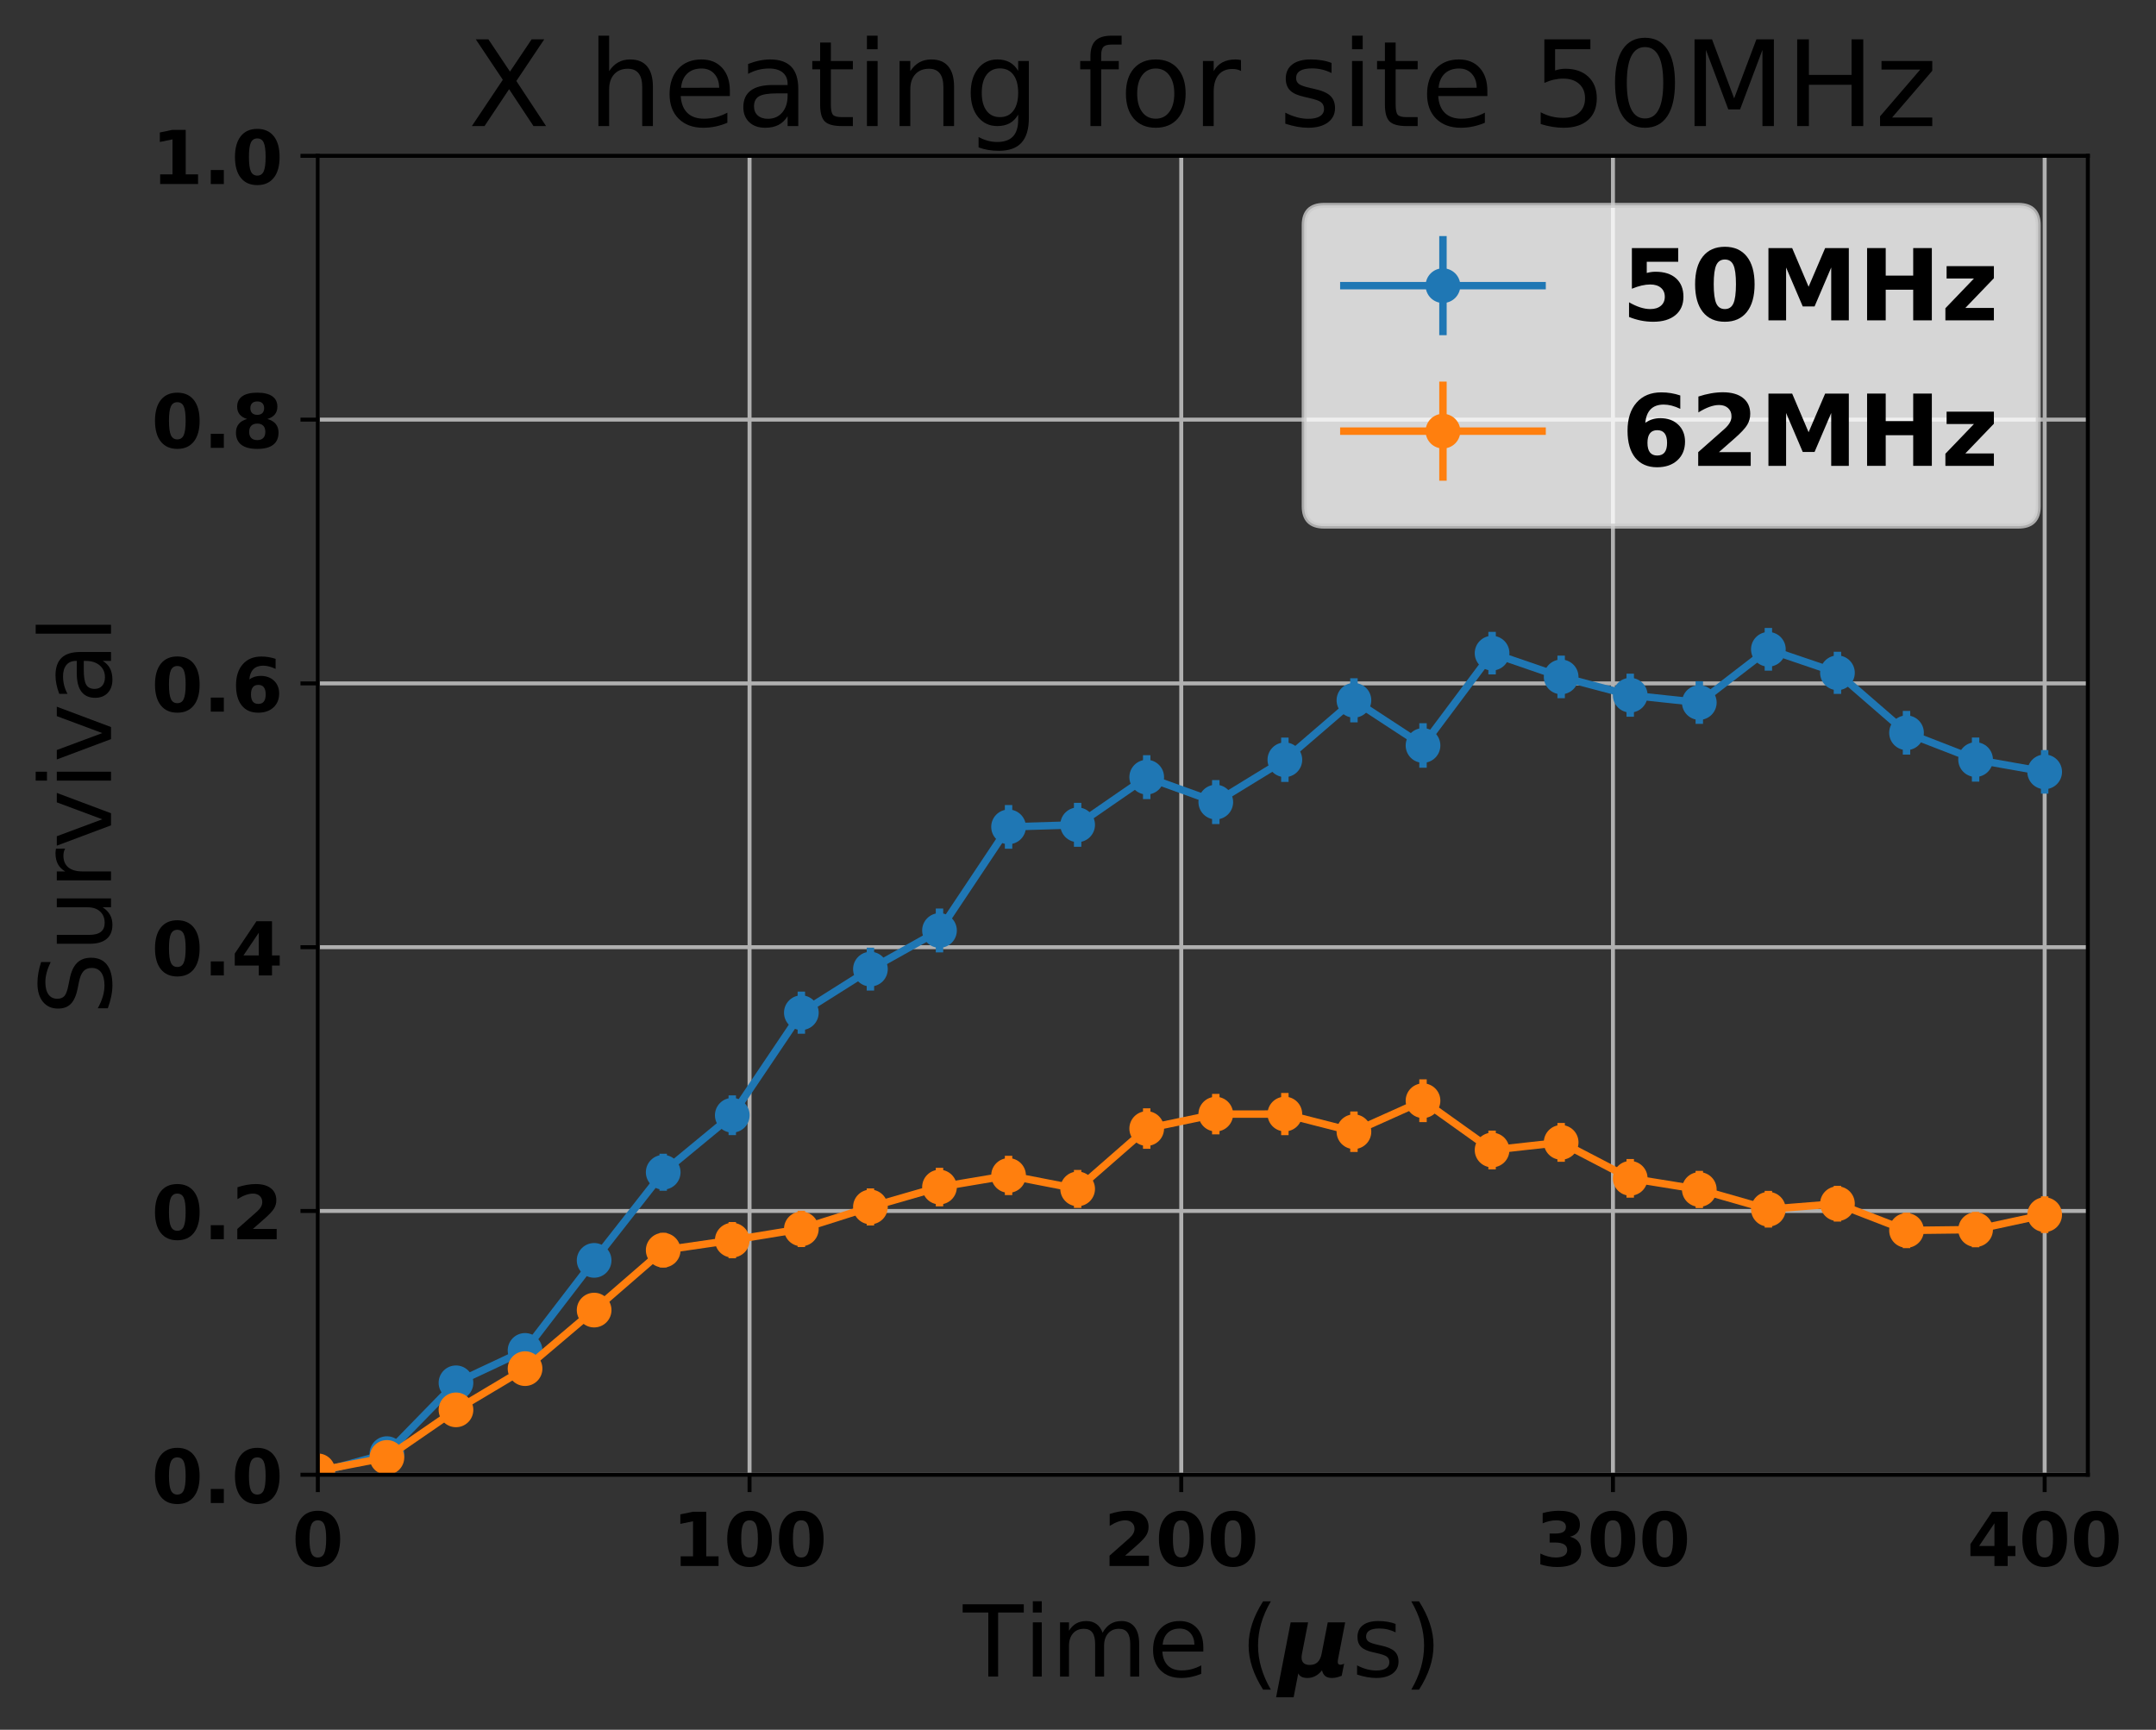 <?xml version="1.0" encoding="utf-8" standalone="no"?>
<!DOCTYPE svg PUBLIC "-//W3C//DTD SVG 1.1//EN"
  "http://www.w3.org/Graphics/SVG/1.1/DTD/svg11.dtd">
<!-- Created with matplotlib (http://matplotlib.org/) -->
<svg height="349pt" version="1.1" viewBox="0 0 435 349" width="435pt" xmlns="http://www.w3.org/2000/svg" xmlns:xlink="http://www.w3.org/1999/xlink">
 <rect x="0" y="0" width="435" height="349" fill="#333333" stroke="none"/>
 <defs>
  <style type="text/css">
*{stroke-linecap:butt;stroke-linejoin:round;}
  </style>
 </defs>
 <g id="figure_1">
  <g id="patch_1">
   <path d="M 0 349.665 
L 435.392 349.665 
L 435.392 0 
L 0 0 
z
" style="fill:none;"/>
  </g>
  <g id="axes_1">
   <g id="patch_2">
    <path d="M 64.127 297.548 
L 421.247 297.548 
L 421.247 31.436 
L 64.127 31.436 
z
" style="fill:none;"/>
   </g>
   <g id="matplotlib.axis_1">
    <g id="xtick_1">
     <g id="line2d_1">
      <path clip-path="url(#p25004a1bdd)" d="M 64.127 297.548 
L 64.127 31.436 
" style="fill:none;stroke:#b0b0b0;stroke-linecap:square;stroke-width:0.8;"/>
     </g>
     <g id="line2d_2">
      <defs>
       <path d="M 0 0 
L 0 3.5 
" id="m3386bca8db" style="stroke:#000000;stroke-width:0.8;"/>
      </defs>
      <g>
       <use style="stroke:#000000;stroke-width:0.8;" x="64.127" xlink:href="#m3386bca8db" y="297.548"/>
      </g>
     </g>
     <g id="text_1">
      <!-- 0 -->
      <defs>
       <path d="M 46 36.531 
Q 46 50.203 43.438 55.781 
Q 40.875 61.375 34.812 61.375 
Q 28.766 61.375 26.172 55.781 
Q 23.578 50.203 23.578 36.531 
Q 23.578 22.703 26.172 17.031 
Q 28.766 11.375 34.812 11.375 
Q 40.828 11.375 43.406 17.031 
Q 46 22.703 46 36.531 
z
M 64.797 36.375 
Q 64.797 18.266 56.984 8.422 
Q 49.172 -1.422 34.812 -1.422 
Q 20.406 -1.422 12.594 8.422 
Q 4.781 18.266 4.781 36.375 
Q 4.781 54.547 12.594 64.375 
Q 20.406 74.219 34.812 74.219 
Q 49.172 74.219 56.984 64.375 
Q 64.797 54.547 64.797 36.375 
z
" id="DejaVuSans-Bold-30"/>
      </defs>
      <g transform="translate(58.909 315.946)scale(0.15 -0.15)">
       <use xlink:href="#DejaVuSans-Bold-30"/>
      </g>
     </g>
    </g>
    <g id="xtick_2">
     <g id="line2d_3">
      <path clip-path="url(#p25004a1bdd)" d="M 151.23 297.548 
L 151.23 31.436 
" style="fill:none;stroke:#b0b0b0;stroke-linecap:square;stroke-width:0.8;"/>
     </g>
     <g id="line2d_4">
      <g>
       <use style="stroke:#000000;stroke-width:0.8;" x="151.23" xlink:href="#m3386bca8db" y="297.548"/>
      </g>
     </g>
     <g id="text_2">
      <!-- 100 -->
      <defs>
       <path d="M 11.719 12.984 
L 28.328 12.984 
L 28.328 60.109 
L 11.281 56.594 
L 11.281 69.391 
L 28.219 72.906 
L 46.094 72.906 
L 46.094 12.984 
L 62.703 12.984 
L 62.703 0 
L 11.719 0 
z
" id="DejaVuSans-Bold-31"/>
      </defs>
      <g transform="translate(135.575 315.946)scale(0.15 -0.15)">
       <use xlink:href="#DejaVuSans-Bold-31"/>
       <use x="69.58" xlink:href="#DejaVuSans-Bold-30"/>
       <use x="139.16" xlink:href="#DejaVuSans-Bold-30"/>
      </g>
     </g>
    </g>
    <g id="xtick_3">
     <g id="line2d_5">
      <path clip-path="url(#p25004a1bdd)" d="M 238.332 297.548 
L 238.332 31.436 
" style="fill:none;stroke:#b0b0b0;stroke-linecap:square;stroke-width:0.8;"/>
     </g>
     <g id="line2d_6">
      <g>
       <use style="stroke:#000000;stroke-width:0.8;" x="238.332" xlink:href="#m3386bca8db" y="297.548"/>
      </g>
     </g>
     <g id="text_3">
      <!-- 200 -->
      <defs>
       <path d="M 28.812 13.812 
L 60.891 13.812 
L 60.891 0 
L 7.906 0 
L 7.906 13.812 
L 34.516 37.312 
Q 38.094 40.531 39.797 43.609 
Q 41.5 46.688 41.5 50 
Q 41.5 55.125 38.062 58.25 
Q 34.625 61.375 28.906 61.375 
Q 24.516 61.375 19.281 59.5 
Q 14.062 57.625 8.109 53.906 
L 8.109 69.922 
Q 14.453 72.016 20.656 73.109 
Q 26.859 74.219 32.812 74.219 
Q 45.906 74.219 53.156 68.453 
Q 60.406 62.703 60.406 52.391 
Q 60.406 46.438 57.328 41.281 
Q 54.25 36.141 44.391 27.484 
z
" id="DejaVuSans-Bold-32"/>
      </defs>
      <g transform="translate(222.677 315.946)scale(0.15 -0.15)">
       <use xlink:href="#DejaVuSans-Bold-32"/>
       <use x="69.58" xlink:href="#DejaVuSans-Bold-30"/>
       <use x="139.16" xlink:href="#DejaVuSans-Bold-30"/>
      </g>
     </g>
    </g>
    <g id="xtick_4">
     <g id="line2d_7">
      <path clip-path="url(#p25004a1bdd)" d="M 325.435 297.548 
L 325.435 31.436 
" style="fill:none;stroke:#b0b0b0;stroke-linecap:square;stroke-width:0.8;"/>
     </g>
     <g id="line2d_8">
      <g>
       <use style="stroke:#000000;stroke-width:0.8;" x="325.435" xlink:href="#m3386bca8db" y="297.548"/>
      </g>
     </g>
     <g id="text_4">
      <!-- 300 -->
      <defs>
       <path d="M 46.578 39.312 
Q 53.953 37.406 57.781 32.688 
Q 61.625 27.984 61.625 20.703 
Q 61.625 9.859 53.312 4.219 
Q 45.016 -1.422 29.109 -1.422 
Q 23.484 -1.422 17.844 -0.516 
Q 12.203 0.391 6.688 2.203 
L 6.688 16.703 
Q 11.969 14.062 17.156 12.719 
Q 22.359 11.375 27.391 11.375 
Q 34.859 11.375 38.844 13.953 
Q 42.828 16.547 42.828 21.391 
Q 42.828 26.375 38.75 28.938 
Q 34.672 31.5 26.703 31.5 
L 19.188 31.5 
L 19.188 43.609 
L 27.094 43.609 
Q 34.188 43.609 37.641 45.828 
Q 41.109 48.047 41.109 52.594 
Q 41.109 56.781 37.734 59.078 
Q 34.375 61.375 28.219 61.375 
Q 23.688 61.375 19.047 60.344 
Q 14.406 59.328 9.812 57.328 
L 9.812 71.094 
Q 15.375 72.656 20.844 73.438 
Q 26.312 74.219 31.594 74.219 
Q 45.797 74.219 52.844 69.547 
Q 59.906 64.891 59.906 55.516 
Q 59.906 49.125 56.531 45.047 
Q 53.172 40.969 46.578 39.312 
z
" id="DejaVuSans-Bold-33"/>
      </defs>
      <g transform="translate(309.78 315.946)scale(0.15 -0.15)">
       <use xlink:href="#DejaVuSans-Bold-33"/>
       <use x="69.58" xlink:href="#DejaVuSans-Bold-30"/>
       <use x="139.16" xlink:href="#DejaVuSans-Bold-30"/>
      </g>
     </g>
    </g>
    <g id="xtick_5">
     <g id="line2d_9">
      <path clip-path="url(#p25004a1bdd)" d="M 412.537 297.548 
L 412.537 31.436 
" style="fill:none;stroke:#b0b0b0;stroke-linecap:square;stroke-width:0.8;"/>
     </g>
     <g id="line2d_10">
      <g>
       <use style="stroke:#000000;stroke-width:0.8;" x="412.537" xlink:href="#m3386bca8db" y="297.548"/>
      </g>
     </g>
     <g id="text_5">
      <!-- 400 -->
      <defs>
       <path d="M 36.812 57.422 
L 16.219 26.906 
L 36.812 26.906 
z
M 33.688 72.906 
L 54.594 72.906 
L 54.594 26.906 
L 64.984 26.906 
L 64.984 13.281 
L 54.594 13.281 
L 54.594 0 
L 36.812 0 
L 36.812 13.281 
L 4.5 13.281 
L 4.5 29.391 
z
" id="DejaVuSans-Bold-34"/>
      </defs>
      <g transform="translate(396.882 315.946)scale(0.15 -0.15)">
       <use xlink:href="#DejaVuSans-Bold-34"/>
       <use x="69.58" xlink:href="#DejaVuSans-Bold-30"/>
       <use x="139.16" xlink:href="#DejaVuSans-Bold-30"/>
      </g>
     </g>
    </g>
    <g id="text_6">
     <!-- Time ($\mu$s) -->
     <defs>
      <path d="M -0.297 72.906 
L 61.375 72.906 
L 61.375 64.594 
L 35.5 64.594 
L 35.5 0 
L 25.594 0 
L 25.594 64.594 
L -0.297 64.594 
z
" id="DejaVuSans-54"/>
      <path d="M 9.422 54.688 
L 18.406 54.688 
L 18.406 0 
L 9.422 0 
z
M 9.422 75.984 
L 18.406 75.984 
L 18.406 64.594 
L 9.422 64.594 
z
" id="DejaVuSans-69"/>
      <path d="M 52 44.188 
Q 55.375 50.25 60.062 53.125 
Q 64.75 56 71.094 56 
Q 79.641 56 84.281 50.016 
Q 88.922 44.047 88.922 33.016 
L 88.922 0 
L 79.891 0 
L 79.891 32.719 
Q 79.891 40.578 77.094 44.375 
Q 74.312 48.188 68.609 48.188 
Q 61.625 48.188 57.562 43.547 
Q 53.516 38.922 53.516 30.906 
L 53.516 0 
L 44.484 0 
L 44.484 32.719 
Q 44.484 40.625 41.703 44.406 
Q 38.922 48.188 33.109 48.188 
Q 26.219 48.188 22.156 43.531 
Q 18.109 38.875 18.109 30.906 
L 18.109 0 
L 9.078 0 
L 9.078 54.688 
L 18.109 54.688 
L 18.109 46.188 
Q 21.188 51.219 25.484 53.609 
Q 29.781 56 35.688 56 
Q 41.656 56 45.828 52.969 
Q 50 49.953 52 44.188 
z
" id="DejaVuSans-6d"/>
      <path d="M 56.203 29.594 
L 56.203 25.203 
L 14.891 25.203 
Q 15.484 15.922 20.484 11.062 
Q 25.484 6.203 34.422 6.203 
Q 39.594 6.203 44.453 7.469 
Q 49.312 8.734 54.109 11.281 
L 54.109 2.781 
Q 49.266 0.734 44.188 -0.344 
Q 39.109 -1.422 33.891 -1.422 
Q 20.797 -1.422 13.156 6.188 
Q 5.516 13.812 5.516 26.812 
Q 5.516 40.234 12.766 48.109 
Q 20.016 56 32.328 56 
Q 43.359 56 49.781 48.891 
Q 56.203 41.797 56.203 29.594 
z
M 47.219 32.234 
Q 47.125 39.594 43.094 43.984 
Q 39.062 48.391 32.422 48.391 
Q 24.906 48.391 20.391 44.141 
Q 15.875 39.891 15.188 32.172 
z
" id="DejaVuSans-65"/>
      <path id="DejaVuSans-20"/>
      <path d="M 31 75.875 
Q 24.469 64.656 21.281 53.656 
Q 18.109 42.672 18.109 31.391 
Q 18.109 20.125 21.312 9.062 
Q 24.516 -2 31 -13.188 
L 23.188 -13.188 
Q 15.875 -1.703 12.234 9.375 
Q 8.594 20.453 8.594 31.391 
Q 8.594 42.281 12.203 53.312 
Q 15.828 64.359 23.188 75.875 
z
" id="DejaVuSans-28"/>
      <path d="M -2.688 -20.906 
L 12.016 54.688 
L 29.594 54.688 
L 23.391 22.906 
Q 23.188 21.875 23.094 20.891 
Q 23 19.922 23 19.094 
Q 23 15.531 25.094 13.625 
Q 27.203 11.719 31.203 11.719 
Q 36.188 11.719 39.109 14.453 
Q 42.047 17.188 43.219 22.906 
L 49.422 54.688 
L 67 54.688 
L 59.906 18.109 
Q 59.719 17.094 59.609 16.234 
Q 59.516 15.375 59.516 14.703 
Q 59.516 13.281 60.172 12.594 
Q 60.844 11.922 62.203 11.922 
Q 63.031 11.922 63.984 12.188 
Q 64.938 12.453 65.922 12.984 
L 63.484 0.781 
Q 60.688 -0.344 58.297 -0.875 
Q 55.906 -1.422 53.719 -1.422 
Q 49.422 -1.422 47 0.438 
Q 44.578 2.297 43.609 6.297 
Q 40.578 2.438 36.891 0.5 
Q 33.203 -1.422 28.906 -1.422 
Q 25.297 -1.422 23.016 -0.266 
Q 20.75 0.875 19.672 3.219 
L 14.984 -20.906 
z
" id="DejaVuSans-BoldOblique-3bc"/>
      <path d="M 44.281 53.078 
L 44.281 44.578 
Q 40.484 46.531 36.375 47.5 
Q 32.281 48.484 27.875 48.484 
Q 21.188 48.484 17.844 46.438 
Q 14.5 44.391 14.5 40.281 
Q 14.5 37.156 16.891 35.375 
Q 19.281 33.594 26.516 31.984 
L 29.594 31.297 
Q 39.156 29.25 43.188 25.516 
Q 47.219 21.781 47.219 15.094 
Q 47.219 7.469 41.188 3.016 
Q 35.156 -1.422 24.609 -1.422 
Q 20.219 -1.422 15.453 -0.562 
Q 10.688 0.297 5.422 2 
L 5.422 11.281 
Q 10.406 8.688 15.234 7.391 
Q 20.062 6.109 24.812 6.109 
Q 31.156 6.109 34.562 8.281 
Q 37.984 10.453 37.984 14.406 
Q 37.984 18.062 35.516 20.016 
Q 33.062 21.969 24.703 23.781 
L 21.578 24.516 
Q 13.234 26.266 9.516 29.906 
Q 5.812 33.547 5.812 39.891 
Q 5.812 47.609 11.281 51.797 
Q 16.75 56 26.812 56 
Q 31.781 56 36.172 55.266 
Q 40.578 54.547 44.281 53.078 
z
" id="DejaVuSans-73"/>
      <path d="M 8.016 75.875 
L 15.828 75.875 
Q 23.141 64.359 26.781 53.312 
Q 30.422 42.281 30.422 31.391 
Q 30.422 20.453 26.781 9.375 
Q 23.141 -1.703 15.828 -13.188 
L 8.016 -13.188 
Q 14.5 -2 17.703 9.062 
Q 20.906 20.125 20.906 31.391 
Q 20.906 42.672 17.703 53.656 
Q 14.5 64.656 8.016 75.875 
z
" id="DejaVuSans-29"/>
     </defs>
     <g transform="translate(194.287 338.265)scale(0.2 -0.2)">
      <use transform="translate(0 0.016)" xlink:href="#DejaVuSans-54"/>
      <use transform="translate(61.084 0.016)" xlink:href="#DejaVuSans-69"/>
      <use transform="translate(88.867 0.016)" xlink:href="#DejaVuSans-6d"/>
      <use transform="translate(186.279 0.016)" xlink:href="#DejaVuSans-65"/>
      <use transform="translate(247.803 0.016)" xlink:href="#DejaVuSans-20"/>
      <use transform="translate(279.59 0.016)" xlink:href="#DejaVuSans-28"/>
      <use transform="translate(318.604 0.016)" xlink:href="#DejaVuSans-BoldOblique-3bc"/>
      <use transform="translate(392.188 0.016)" xlink:href="#DejaVuSans-73"/>
      <use transform="translate(444.287 0.016)" xlink:href="#DejaVuSans-29"/>
     </g>
    </g>
   </g>
   <g id="matplotlib.axis_2">
    <g id="ytick_1">
     <g id="line2d_11">
      <path clip-path="url(#p25004a1bdd)" d="M 64.127 297.548 
L 421.247 297.548 
" style="fill:none;stroke:#b0b0b0;stroke-linecap:square;stroke-width:0.8;"/>
     </g>
     <g id="line2d_12">
      <defs>
       <path d="M 0 0 
L -3.5 0 
" id="m86fa3735ba" style="stroke:#000000;stroke-width:0.8;"/>
      </defs>
      <g>
       <use style="stroke:#000000;stroke-width:0.8;" x="64.127" xlink:href="#m86fa3735ba" y="297.548"/>
      </g>
     </g>
     <g id="text_7">
      <!-- 0.0 -->
      <defs>
       <path d="M 10.203 18.891 
L 27.781 18.891 
L 27.781 0 
L 10.203 0 
z
" id="DejaVuSans-Bold-2e"/>
      </defs>
      <g transform="translate(30.556 303.247)scale(0.15 -0.15)">
       <use xlink:href="#DejaVuSans-Bold-30"/>
       <use x="69.58" xlink:href="#DejaVuSans-Bold-2e"/>
       <use x="107.568" xlink:href="#DejaVuSans-Bold-30"/>
      </g>
     </g>
    </g>
    <g id="ytick_2">
     <g id="line2d_13">
      <path clip-path="url(#p25004a1bdd)" d="M 64.127 244.326 
L 421.247 244.326 
" style="fill:none;stroke:#b0b0b0;stroke-linecap:square;stroke-width:0.8;"/>
     </g>
     <g id="line2d_14">
      <g>
       <use style="stroke:#000000;stroke-width:0.8;" x="64.127" xlink:href="#m86fa3735ba" y="244.326"/>
      </g>
     </g>
     <g id="text_8">
      <!-- 0.2 -->
      <g transform="translate(30.556 250.025)scale(0.15 -0.15)">
       <use xlink:href="#DejaVuSans-Bold-30"/>
       <use x="69.58" xlink:href="#DejaVuSans-Bold-2e"/>
       <use x="107.568" xlink:href="#DejaVuSans-Bold-32"/>
      </g>
     </g>
    </g>
    <g id="ytick_3">
     <g id="line2d_15">
      <path clip-path="url(#p25004a1bdd)" d="M 64.127 191.103 
L 421.247 191.103 
" style="fill:none;stroke:#b0b0b0;stroke-linecap:square;stroke-width:0.8;"/>
     </g>
     <g id="line2d_16">
      <g>
       <use style="stroke:#000000;stroke-width:0.8;" x="64.127" xlink:href="#m86fa3735ba" y="191.103"/>
      </g>
     </g>
     <g id="text_9">
      <!-- 0.4 -->
      <g transform="translate(30.556 196.802)scale(0.15 -0.15)">
       <use xlink:href="#DejaVuSans-Bold-30"/>
       <use x="69.58" xlink:href="#DejaVuSans-Bold-2e"/>
       <use x="107.568" xlink:href="#DejaVuSans-Bold-34"/>
      </g>
     </g>
    </g>
    <g id="ytick_4">
     <g id="line2d_17">
      <path clip-path="url(#p25004a1bdd)" d="M 64.127 137.881 
L 421.247 137.881 
" style="fill:none;stroke:#b0b0b0;stroke-linecap:square;stroke-width:0.8;"/>
     </g>
     <g id="line2d_18">
      <g>
       <use style="stroke:#000000;stroke-width:0.8;" x="64.127" xlink:href="#m86fa3735ba" y="137.881"/>
      </g>
     </g>
     <g id="text_10">
      <!-- 0.6 -->
      <defs>
       <path d="M 36.188 35.984 
Q 31.25 35.984 28.781 32.781 
Q 26.312 29.594 26.312 23.188 
Q 26.312 16.797 28.781 13.594 
Q 31.25 10.406 36.188 10.406 
Q 41.156 10.406 43.625 13.594 
Q 46.094 16.797 46.094 23.188 
Q 46.094 29.594 43.625 32.781 
Q 41.156 35.984 36.188 35.984 
z
M 59.422 71 
L 59.422 57.516 
Q 54.781 59.719 50.672 60.766 
Q 46.578 61.812 42.672 61.812 
Q 34.281 61.812 29.594 57.141 
Q 24.906 52.484 24.125 43.312 
Q 27.344 45.703 31.094 46.891 
Q 34.859 48.094 39.312 48.094 
Q 50.484 48.094 57.344 41.547 
Q 64.203 35.016 64.203 24.422 
Q 64.203 12.703 56.531 5.641 
Q 48.875 -1.422 35.984 -1.422 
Q 21.781 -1.422 13.984 8.172 
Q 6.203 17.781 6.203 35.406 
Q 6.203 53.469 15.312 63.797 
Q 24.422 74.125 40.281 74.125 
Q 45.312 74.125 50.047 73.344 
Q 54.781 72.562 59.422 71 
z
" id="DejaVuSans-Bold-36"/>
      </defs>
      <g transform="translate(30.556 143.58)scale(0.15 -0.15)">
       <use xlink:href="#DejaVuSans-Bold-30"/>
       <use x="69.58" xlink:href="#DejaVuSans-Bold-2e"/>
       <use x="107.568" xlink:href="#DejaVuSans-Bold-36"/>
      </g>
     </g>
    </g>
    <g id="ytick_5">
     <g id="line2d_19">
      <path clip-path="url(#p25004a1bdd)" d="M 64.127 84.659 
L 421.247 84.659 
" style="fill:none;stroke:#b0b0b0;stroke-linecap:square;stroke-width:0.8;"/>
     </g>
     <g id="line2d_20">
      <g>
       <use style="stroke:#000000;stroke-width:0.8;" x="64.127" xlink:href="#m86fa3735ba" y="84.659"/>
      </g>
     </g>
     <g id="text_11">
      <!-- 0.8 -->
      <defs>
       <path d="M 34.812 32.625 
Q 29.547 32.625 26.703 29.734 
Q 23.875 26.859 23.875 21.484 
Q 23.875 16.109 26.703 13.25 
Q 29.547 10.406 34.812 10.406 
Q 40.047 10.406 42.828 13.25 
Q 45.609 16.109 45.609 21.484 
Q 45.609 26.906 42.828 29.766 
Q 40.047 32.625 34.812 32.625 
z
M 21.094 38.812 
Q 14.453 40.828 11.078 44.969 
Q 7.719 49.125 7.719 55.328 
Q 7.719 64.547 14.594 69.375 
Q 21.484 74.219 34.812 74.219 
Q 48.047 74.219 54.922 69.406 
Q 61.812 64.594 61.812 55.328 
Q 61.812 49.125 58.422 44.969 
Q 55.031 40.828 48.391 38.812 
Q 55.812 36.766 59.594 32.156 
Q 63.375 27.547 63.375 20.516 
Q 63.375 9.672 56.172 4.125 
Q 48.969 -1.422 34.812 -1.422 
Q 20.609 -1.422 13.359 4.125 
Q 6.109 9.672 6.109 20.516 
Q 6.109 27.547 9.891 32.156 
Q 13.672 36.766 21.094 38.812 
z
M 25.484 53.422 
Q 25.484 49.078 27.906 46.734 
Q 30.328 44.391 34.812 44.391 
Q 39.203 44.391 41.594 46.734 
Q 44 49.078 44 53.422 
Q 44 57.766 41.594 60.078 
Q 39.203 62.406 34.812 62.406 
Q 30.328 62.406 27.906 60.062 
Q 25.484 57.719 25.484 53.422 
z
" id="DejaVuSans-Bold-38"/>
      </defs>
      <g transform="translate(30.556 90.357)scale(0.15 -0.15)">
       <use xlink:href="#DejaVuSans-Bold-30"/>
       <use x="69.58" xlink:href="#DejaVuSans-Bold-2e"/>
       <use x="107.568" xlink:href="#DejaVuSans-Bold-38"/>
      </g>
     </g>
    </g>
    <g id="ytick_6">
     <g id="line2d_21">
      <path clip-path="url(#p25004a1bdd)" d="M 64.127 31.436 
L 421.247 31.436 
" style="fill:none;stroke:#b0b0b0;stroke-linecap:square;stroke-width:0.8;"/>
     </g>
     <g id="line2d_22">
      <g>
       <use style="stroke:#000000;stroke-width:0.8;" x="64.127" xlink:href="#m86fa3735ba" y="31.436"/>
      </g>
     </g>
     <g id="text_12">
      <!-- 1.0 -->
      <g transform="translate(30.556 37.135)scale(0.15 -0.15)">
       <use xlink:href="#DejaVuSans-Bold-31"/>
       <use x="69.58" xlink:href="#DejaVuSans-Bold-2e"/>
       <use x="107.568" xlink:href="#DejaVuSans-Bold-30"/>
      </g>
     </g>
    </g>
    <g id="text_13">
     <!-- Survival -->
     <defs>
      <path d="M 53.516 70.516 
L 53.516 60.891 
Q 47.906 63.578 42.922 64.891 
Q 37.938 66.219 33.297 66.219 
Q 25.25 66.219 20.875 63.094 
Q 16.5 59.969 16.5 54.203 
Q 16.5 49.359 19.406 46.891 
Q 22.312 44.438 30.422 42.922 
L 36.375 41.703 
Q 47.406 39.594 52.656 34.297 
Q 57.906 29 57.906 20.125 
Q 57.906 9.516 50.797 4.047 
Q 43.703 -1.422 29.984 -1.422 
Q 24.812 -1.422 18.969 -0.25 
Q 13.141 0.922 6.891 3.219 
L 6.891 13.375 
Q 12.891 10.016 18.656 8.297 
Q 24.422 6.594 29.984 6.594 
Q 38.422 6.594 43.016 9.906 
Q 47.609 13.234 47.609 19.391 
Q 47.609 24.75 44.312 27.781 
Q 41.016 30.812 33.5 32.328 
L 27.484 33.5 
Q 16.453 35.688 11.516 40.375 
Q 6.594 45.062 6.594 53.422 
Q 6.594 63.094 13.406 68.656 
Q 20.219 74.219 32.172 74.219 
Q 37.312 74.219 42.625 73.281 
Q 47.953 72.359 53.516 70.516 
z
" id="DejaVuSans-53"/>
      <path d="M 8.5 21.578 
L 8.5 54.688 
L 17.484 54.688 
L 17.484 21.922 
Q 17.484 14.156 20.5 10.266 
Q 23.531 6.391 29.594 6.391 
Q 36.859 6.391 41.078 11.031 
Q 45.312 15.672 45.312 23.688 
L 45.312 54.688 
L 54.297 54.688 
L 54.297 0 
L 45.312 0 
L 45.312 8.406 
Q 42.047 3.422 37.719 1 
Q 33.406 -1.422 27.688 -1.422 
Q 18.266 -1.422 13.375 4.438 
Q 8.5 10.297 8.5 21.578 
z
M 31.109 56 
z
" id="DejaVuSans-75"/>
      <path d="M 41.109 46.297 
Q 39.594 47.172 37.812 47.578 
Q 36.031 48 33.891 48 
Q 26.266 48 22.188 43.047 
Q 18.109 38.094 18.109 28.812 
L 18.109 0 
L 9.078 0 
L 9.078 54.688 
L 18.109 54.688 
L 18.109 46.188 
Q 20.953 51.172 25.484 53.578 
Q 30.031 56 36.531 56 
Q 37.453 56 38.578 55.875 
Q 39.703 55.766 41.062 55.516 
z
" id="DejaVuSans-72"/>
      <path d="M 2.984 54.688 
L 12.5 54.688 
L 29.594 8.797 
L 46.688 54.688 
L 56.203 54.688 
L 35.688 0 
L 23.484 0 
z
" id="DejaVuSans-76"/>
      <path d="M 34.281 27.484 
Q 23.391 27.484 19.188 25 
Q 14.984 22.516 14.984 16.5 
Q 14.984 11.719 18.141 8.906 
Q 21.297 6.109 26.703 6.109 
Q 34.188 6.109 38.703 11.406 
Q 43.219 16.703 43.219 25.484 
L 43.219 27.484 
z
M 52.203 31.203 
L 52.203 0 
L 43.219 0 
L 43.219 8.297 
Q 40.141 3.328 35.547 0.953 
Q 30.953 -1.422 24.312 -1.422 
Q 15.922 -1.422 10.953 3.297 
Q 6 8.016 6 15.922 
Q 6 25.141 12.172 29.828 
Q 18.359 34.516 30.609 34.516 
L 43.219 34.516 
L 43.219 35.406 
Q 43.219 41.609 39.141 45 
Q 35.062 48.391 27.688 48.391 
Q 23 48.391 18.547 47.266 
Q 14.109 46.141 10.016 43.891 
L 10.016 52.203 
Q 14.938 54.109 19.578 55.047 
Q 24.219 56 28.609 56 
Q 40.484 56 46.344 49.844 
Q 52.203 43.703 52.203 31.203 
z
" id="DejaVuSans-61"/>
      <path d="M 9.422 75.984 
L 18.406 75.984 
L 18.406 0 
L 9.422 0 
z
" id="DejaVuSans-6c"/>
     </defs>
     <g transform="translate(22.397 204.811)rotate(-90)scale(0.2 -0.2)">
      <use xlink:href="#DejaVuSans-53"/>
      <use x="63.477" xlink:href="#DejaVuSans-75"/>
      <use x="126.855" xlink:href="#DejaVuSans-72"/>
      <use x="167.969" xlink:href="#DejaVuSans-76"/>
      <use x="227.148" xlink:href="#DejaVuSans-69"/>
      <use x="254.932" xlink:href="#DejaVuSans-76"/>
      <use x="314.111" xlink:href="#DejaVuSans-61"/>
      <use x="375.391" xlink:href="#DejaVuSans-6c"/>
     </g>
    </g>
   </g>
   <g id="LineCollection_1">
    <path clip-path="url(#p25004a1bdd)" d="M 64.127 297.433 
L 64.127 296.76 
" style="fill:none;stroke:#1f77b4;stroke-width:1.5;"/>
    <path clip-path="url(#p25004a1bdd)" d="M 78.064 294.386 
L 78.064 292.183 
" style="fill:none;stroke:#1f77b4;stroke-width:1.5;"/>
    <path clip-path="url(#p25004a1bdd)" d="M 92 281.271 
L 92 276.714 
" style="fill:none;stroke:#1f77b4;stroke-width:1.5;"/>
    <path clip-path="url(#p25004a1bdd)" d="M 105.937 275.007 
L 105.937 269.907 
" style="fill:none;stroke:#1f77b4;stroke-width:1.5;"/>
    <path clip-path="url(#p25004a1bdd)" d="M 119.873 257.585 
L 119.873 251.002 
" style="fill:none;stroke:#1f77b4;stroke-width:1.5;"/>
    <path clip-path="url(#p25004a1bdd)" d="M 133.809 240.251 
L 133.809 232.778 
" style="fill:none;stroke:#1f77b4;stroke-width:1.5;"/>
    <path clip-path="url(#p25004a1bdd)" d="M 147.746 229.019 
L 147.746 221.008 
" style="fill:none;stroke:#1f77b4;stroke-width:1.5;"/>
    <path clip-path="url(#p25004a1bdd)" d="M 161.682 208.57 
L 161.682 200.069 
" style="fill:none;stroke:#1f77b4;stroke-width:1.5;"/>
    <path clip-path="url(#p25004a1bdd)" d="M 175.618 199.851 
L 175.618 191.206 
" style="fill:none;stroke:#1f77b4;stroke-width:1.5;"/>
    <path clip-path="url(#p25004a1bdd)" d="M 189.555 192.158 
L 189.555 183.305 
" style="fill:none;stroke:#1f77b4;stroke-width:1.5;"/>
    <path clip-path="url(#p25004a1bdd)" d="M 203.491 171.237 
L 203.491 162.421 
" style="fill:none;stroke:#1f77b4;stroke-width:1.5;"/>
    <path clip-path="url(#p25004a1bdd)" d="M 217.428 170.849 
L 217.428 161.979 
" style="fill:none;stroke:#1f77b4;stroke-width:1.5;"/>
    <path clip-path="url(#p25004a1bdd)" d="M 231.364 161.226 
L 231.364 152.366 
" style="fill:none;stroke:#1f77b4;stroke-width:1.5;"/>
    <path clip-path="url(#p25004a1bdd)" d="M 245.3 166.265 
L 245.3 157.391 
" style="fill:none;stroke:#1f77b4;stroke-width:1.5;"/>
    <path clip-path="url(#p25004a1bdd)" d="M 259.237 157.763 
L 259.237 148.819 
" style="fill:none;stroke:#1f77b4;stroke-width:1.5;"/>
    <path clip-path="url(#p25004a1bdd)" d="M 273.173 145.744 
L 273.173 136.84 
" style="fill:none;stroke:#1f77b4;stroke-width:1.5;"/>
    <path clip-path="url(#p25004a1bdd)" d="M 287.11 154.894 
L 287.11 145.918 
" style="fill:none;stroke:#1f77b4;stroke-width:1.5;"/>
    <path clip-path="url(#p25004a1bdd)" d="M 301.046 136.073 
L 301.046 127.489 
" style="fill:none;stroke:#1f77b4;stroke-width:1.5;"/>
    <path clip-path="url(#p25004a1bdd)" d="M 314.982 140.873 
L 314.982 132.272 
" style="fill:none;stroke:#1f77b4;stroke-width:1.5;"/>
    <path clip-path="url(#p25004a1bdd)" d="M 328.919 144.607 
L 328.919 135.914 
" style="fill:none;stroke:#1f77b4;stroke-width:1.5;"/>
    <path clip-path="url(#p25004a1bdd)" d="M 342.855 146.043 
L 342.855 137.445 
" style="fill:none;stroke:#1f77b4;stroke-width:1.5;"/>
    <path clip-path="url(#p25004a1bdd)" d="M 356.792 135.312 
L 356.792 126.698 
" style="fill:none;stroke:#1f77b4;stroke-width:1.5;"/>
    <path clip-path="url(#p25004a1bdd)" d="M 370.728 139.995 
L 370.728 131.498 
" style="fill:none;stroke:#1f77b4;stroke-width:1.5;"/>
    <path clip-path="url(#p25004a1bdd)" d="M 384.664 152.254 
L 384.664 143.429 
" style="fill:none;stroke:#1f77b4;stroke-width:1.5;"/>
    <path clip-path="url(#p25004a1bdd)" d="M 398.601 157.704 
L 398.601 148.805 
" style="fill:none;stroke:#1f77b4;stroke-width:1.5;"/>
    <path clip-path="url(#p25004a1bdd)" d="M 412.537 160.128 
L 412.537 151.33 
" style="fill:none;stroke:#1f77b4;stroke-width:1.5;"/>
   </g>
   <g id="LineCollection_2">
    <path clip-path="url(#p25004a1bdd)" d="M 64.127 297.23 
L 64.127 296.279 
" style="fill:none;stroke:#ff7f0e;stroke-width:1.5;"/>
    <path clip-path="url(#p25004a1bdd)" d="M 78.064 295.111 
L 78.064 292.991 
" style="fill:none;stroke:#ff7f0e;stroke-width:1.5;"/>
    <path clip-path="url(#p25004a1bdd)" d="M 92 286.454 
L 92 282.452 
" style="fill:none;stroke:#ff7f0e;stroke-width:1.5;"/>
    <path clip-path="url(#p25004a1bdd)" d="M 105.937 278.668 
L 105.937 273.602 
" style="fill:none;stroke:#ff7f0e;stroke-width:1.5;"/>
    <path clip-path="url(#p25004a1bdd)" d="M 119.873 267.304 
L 119.873 261.341 
" style="fill:none;stroke:#ff7f0e;stroke-width:1.5;"/>
    <path clip-path="url(#p25004a1bdd)" d="M 133.809 255.704 
L 133.809 248.767 
" style="fill:none;stroke:#ff7f0e;stroke-width:1.5;"/>
    <path clip-path="url(#p25004a1bdd)" d="M 147.746 253.871 
L 147.746 246.554 
" style="fill:none;stroke:#ff7f0e;stroke-width:1.5;"/>
    <path clip-path="url(#p25004a1bdd)" d="M 161.682 251.601 
L 161.682 244.285 
" style="fill:none;stroke:#ff7f0e;stroke-width:1.5;"/>
    <path clip-path="url(#p25004a1bdd)" d="M 175.618 247.252 
L 175.618 239.777 
" style="fill:none;stroke:#ff7f0e;stroke-width:1.5;"/>
    <path clip-path="url(#p25004a1bdd)" d="M 189.555 243.387 
L 189.555 235.618 
" style="fill:none;stroke:#ff7f0e;stroke-width:1.5;"/>
    <path clip-path="url(#p25004a1bdd)" d="M 203.491 241.122 
L 203.491 233.198 
" style="fill:none;stroke:#ff7f0e;stroke-width:1.5;"/>
    <path clip-path="url(#p25004a1bdd)" d="M 217.428 243.705 
L 217.428 236.044 
" style="fill:none;stroke:#ff7f0e;stroke-width:1.5;"/>
    <path clip-path="url(#p25004a1bdd)" d="M 231.364 231.783 
L 231.364 223.612 
" style="fill:none;stroke:#ff7f0e;stroke-width:1.5;"/>
    <path clip-path="url(#p25004a1bdd)" d="M 245.3 228.87 
L 245.3 220.701 
" style="fill:none;stroke:#ff7f0e;stroke-width:1.5;"/>
    <path clip-path="url(#p25004a1bdd)" d="M 259.237 229.025 
L 259.237 220.515 
" style="fill:none;stroke:#ff7f0e;stroke-width:1.5;"/>
    <path clip-path="url(#p25004a1bdd)" d="M 273.173 232.417 
L 273.173 224.25 
" style="fill:none;stroke:#ff7f0e;stroke-width:1.5;"/>
    <path clip-path="url(#p25004a1bdd)" d="M 287.11 226.392 
L 287.11 217.77 
" style="fill:none;stroke:#ff7f0e;stroke-width:1.5;"/>
    <path clip-path="url(#p25004a1bdd)" d="M 301.046 235.938 
L 301.046 228.116 
" style="fill:none;stroke:#ff7f0e;stroke-width:1.5;"/>
    <path clip-path="url(#p25004a1bdd)" d="M 314.982 234.4 
L 314.982 226.571 
" style="fill:none;stroke:#ff7f0e;stroke-width:1.5;"/>
    <path clip-path="url(#p25004a1bdd)" d="M 328.919 241.636 
L 328.919 233.841 
" style="fill:none;stroke:#ff7f0e;stroke-width:1.5;"/>
    <path clip-path="url(#p25004a1bdd)" d="M 342.855 243.74 
L 342.855 236.239 
" style="fill:none;stroke:#ff7f0e;stroke-width:1.5;"/>
    <path clip-path="url(#p25004a1bdd)" d="M 356.792 247.672 
L 356.792 240.276 
" style="fill:none;stroke:#ff7f0e;stroke-width:1.5;"/>
    <path clip-path="url(#p25004a1bdd)" d="M 370.728 246.465 
L 370.728 239.25 
" style="fill:none;stroke:#ff7f0e;stroke-width:1.5;"/>
    <path clip-path="url(#p25004a1bdd)" d="M 384.664 251.829 
L 384.664 244.672 
" style="fill:none;stroke:#ff7f0e;stroke-width:1.5;"/>
    <path clip-path="url(#p25004a1bdd)" d="M 398.601 251.653 
L 398.601 244.521 
" style="fill:none;stroke:#ff7f0e;stroke-width:1.5;"/>
    <path clip-path="url(#p25004a1bdd)" d="M 412.537 248.772 
L 412.537 241.375 
" style="fill:none;stroke:#ff7f0e;stroke-width:1.5;"/>
   </g>
   <g id="line2d_23">
    <path clip-path="url(#p25004a1bdd)" d="M 64.127 297.097 
L 78.064 293.285 
L 92 278.993 
L 105.937 272.457 
L 119.873 254.294 
L 133.809 236.515 
L 147.746 225.014 
L 161.682 204.32 
L 175.618 195.529 
L 189.555 187.731 
L 203.491 166.829 
L 217.428 166.414 
L 231.364 156.796 
L 245.3 161.828 
L 259.237 153.291 
L 273.173 141.292 
L 287.11 150.406 
L 301.046 131.781 
L 314.982 136.572 
L 328.919 140.26 
L 342.855 141.744 
L 356.792 131.005 
L 370.728 135.746 
L 384.664 147.842 
L 398.601 153.254 
L 412.537 155.729 
" style="fill:none;stroke:#1f77b4;stroke-linecap:square;stroke-width:1.5;"/>
    <defs>
     <path d="M 0 3 
C 0.796 3 1.559 2.684 2.121 2.121 
C 2.684 1.559 3 0.796 3 0 
C 3 -0.796 2.684 -1.559 2.121 -2.121 
C 1.559 -2.684 0.796 -3 0 -3 
C -0.796 -3 -1.559 -2.684 -2.121 -2.121 
C -2.684 -1.559 -3 -0.796 -3 0 
C -3 0.796 -2.684 1.559 -2.121 2.121 
C -1.559 2.684 -0.796 3 0 3 
z
" id="m908f5b5dfe" style="stroke:#1f77b4;"/>
    </defs>
    <g clip-path="url(#p25004a1bdd)">
     <use style="fill:#1f77b4;stroke:#1f77b4;" x="64.127" xlink:href="#m908f5b5dfe" y="297.097"/>
     <use style="fill:#1f77b4;stroke:#1f77b4;" x="78.064" xlink:href="#m908f5b5dfe" y="293.285"/>
     <use style="fill:#1f77b4;stroke:#1f77b4;" x="92" xlink:href="#m908f5b5dfe" y="278.993"/>
     <use style="fill:#1f77b4;stroke:#1f77b4;" x="105.937" xlink:href="#m908f5b5dfe" y="272.457"/>
     <use style="fill:#1f77b4;stroke:#1f77b4;" x="119.873" xlink:href="#m908f5b5dfe" y="254.294"/>
     <use style="fill:#1f77b4;stroke:#1f77b4;" x="133.809" xlink:href="#m908f5b5dfe" y="236.515"/>
     <use style="fill:#1f77b4;stroke:#1f77b4;" x="147.746" xlink:href="#m908f5b5dfe" y="225.014"/>
     <use style="fill:#1f77b4;stroke:#1f77b4;" x="161.682" xlink:href="#m908f5b5dfe" y="204.32"/>
     <use style="fill:#1f77b4;stroke:#1f77b4;" x="175.618" xlink:href="#m908f5b5dfe" y="195.529"/>
     <use style="fill:#1f77b4;stroke:#1f77b4;" x="189.555" xlink:href="#m908f5b5dfe" y="187.731"/>
     <use style="fill:#1f77b4;stroke:#1f77b4;" x="203.491" xlink:href="#m908f5b5dfe" y="166.829"/>
     <use style="fill:#1f77b4;stroke:#1f77b4;" x="217.428" xlink:href="#m908f5b5dfe" y="166.414"/>
     <use style="fill:#1f77b4;stroke:#1f77b4;" x="231.364" xlink:href="#m908f5b5dfe" y="156.796"/>
     <use style="fill:#1f77b4;stroke:#1f77b4;" x="245.3" xlink:href="#m908f5b5dfe" y="161.828"/>
     <use style="fill:#1f77b4;stroke:#1f77b4;" x="259.237" xlink:href="#m908f5b5dfe" y="153.291"/>
     <use style="fill:#1f77b4;stroke:#1f77b4;" x="273.173" xlink:href="#m908f5b5dfe" y="141.292"/>
     <use style="fill:#1f77b4;stroke:#1f77b4;" x="287.11" xlink:href="#m908f5b5dfe" y="150.406"/>
     <use style="fill:#1f77b4;stroke:#1f77b4;" x="301.046" xlink:href="#m908f5b5dfe" y="131.781"/>
     <use style="fill:#1f77b4;stroke:#1f77b4;" x="314.982" xlink:href="#m908f5b5dfe" y="136.572"/>
     <use style="fill:#1f77b4;stroke:#1f77b4;" x="328.919" xlink:href="#m908f5b5dfe" y="140.26"/>
     <use style="fill:#1f77b4;stroke:#1f77b4;" x="342.855" xlink:href="#m908f5b5dfe" y="141.744"/>
     <use style="fill:#1f77b4;stroke:#1f77b4;" x="356.792" xlink:href="#m908f5b5dfe" y="131.005"/>
     <use style="fill:#1f77b4;stroke:#1f77b4;" x="370.728" xlink:href="#m908f5b5dfe" y="135.746"/>
     <use style="fill:#1f77b4;stroke:#1f77b4;" x="384.664" xlink:href="#m908f5b5dfe" y="147.842"/>
     <use style="fill:#1f77b4;stroke:#1f77b4;" x="398.601" xlink:href="#m908f5b5dfe" y="153.254"/>
     <use style="fill:#1f77b4;stroke:#1f77b4;" x="412.537" xlink:href="#m908f5b5dfe" y="155.729"/>
    </g>
   </g>
   <g id="line2d_24">
    <path clip-path="url(#p25004a1bdd)" d="M 64.127 296.754 
L 78.064 294.051 
L 92 284.453 
L 105.937 276.135 
L 119.873 264.323 
L 133.809 252.236 
L 147.746 250.213 
L 161.682 247.943 
L 175.618 243.515 
L 189.555 239.503 
L 203.491 237.16 
L 217.428 239.874 
L 231.364 227.698 
L 245.3 224.786 
L 259.237 224.77 
L 273.173 228.333 
L 287.11 222.081 
L 301.046 232.027 
L 314.982 230.486 
L 328.919 237.739 
L 342.855 239.989 
L 356.792 243.974 
L 370.728 242.857 
L 384.664 248.251 
L 398.601 248.087 
L 412.537 245.073 
" style="fill:none;stroke:#ff7f0e;stroke-linecap:square;stroke-width:1.5;"/>
    <defs>
     <path d="M 0 3 
C 0.796 3 1.559 2.684 2.121 2.121 
C 2.684 1.559 3 0.796 3 0 
C 3 -0.796 2.684 -1.559 2.121 -2.121 
C 1.559 -2.684 0.796 -3 0 -3 
C -0.796 -3 -1.559 -2.684 -2.121 -2.121 
C -2.684 -1.559 -3 -0.796 -3 0 
C -3 0.796 -2.684 1.559 -2.121 2.121 
C -1.559 2.684 -0.796 3 0 3 
z
" id="m28ac3e2f17" style="stroke:#ff7f0e;"/>
    </defs>
    <g clip-path="url(#p25004a1bdd)">
     <use style="fill:#ff7f0e;stroke:#ff7f0e;" x="64.127" xlink:href="#m28ac3e2f17" y="296.754"/>
     <use style="fill:#ff7f0e;stroke:#ff7f0e;" x="78.064" xlink:href="#m28ac3e2f17" y="294.051"/>
     <use style="fill:#ff7f0e;stroke:#ff7f0e;" x="92" xlink:href="#m28ac3e2f17" y="284.453"/>
     <use style="fill:#ff7f0e;stroke:#ff7f0e;" x="105.937" xlink:href="#m28ac3e2f17" y="276.135"/>
     <use style="fill:#ff7f0e;stroke:#ff7f0e;" x="119.873" xlink:href="#m28ac3e2f17" y="264.323"/>
     <use style="fill:#ff7f0e;stroke:#ff7f0e;" x="133.809" xlink:href="#m28ac3e2f17" y="252.236"/>
     <use style="fill:#ff7f0e;stroke:#ff7f0e;" x="147.746" xlink:href="#m28ac3e2f17" y="250.213"/>
     <use style="fill:#ff7f0e;stroke:#ff7f0e;" x="161.682" xlink:href="#m28ac3e2f17" y="247.943"/>
     <use style="fill:#ff7f0e;stroke:#ff7f0e;" x="175.618" xlink:href="#m28ac3e2f17" y="243.515"/>
     <use style="fill:#ff7f0e;stroke:#ff7f0e;" x="189.555" xlink:href="#m28ac3e2f17" y="239.503"/>
     <use style="fill:#ff7f0e;stroke:#ff7f0e;" x="203.491" xlink:href="#m28ac3e2f17" y="237.16"/>
     <use style="fill:#ff7f0e;stroke:#ff7f0e;" x="217.428" xlink:href="#m28ac3e2f17" y="239.874"/>
     <use style="fill:#ff7f0e;stroke:#ff7f0e;" x="231.364" xlink:href="#m28ac3e2f17" y="227.698"/>
     <use style="fill:#ff7f0e;stroke:#ff7f0e;" x="245.3" xlink:href="#m28ac3e2f17" y="224.786"/>
     <use style="fill:#ff7f0e;stroke:#ff7f0e;" x="259.237" xlink:href="#m28ac3e2f17" y="224.77"/>
     <use style="fill:#ff7f0e;stroke:#ff7f0e;" x="273.173" xlink:href="#m28ac3e2f17" y="228.333"/>
     <use style="fill:#ff7f0e;stroke:#ff7f0e;" x="287.11" xlink:href="#m28ac3e2f17" y="222.081"/>
     <use style="fill:#ff7f0e;stroke:#ff7f0e;" x="301.046" xlink:href="#m28ac3e2f17" y="232.027"/>
     <use style="fill:#ff7f0e;stroke:#ff7f0e;" x="314.982" xlink:href="#m28ac3e2f17" y="230.486"/>
     <use style="fill:#ff7f0e;stroke:#ff7f0e;" x="328.919" xlink:href="#m28ac3e2f17" y="237.739"/>
     <use style="fill:#ff7f0e;stroke:#ff7f0e;" x="342.855" xlink:href="#m28ac3e2f17" y="239.989"/>
     <use style="fill:#ff7f0e;stroke:#ff7f0e;" x="356.792" xlink:href="#m28ac3e2f17" y="243.974"/>
     <use style="fill:#ff7f0e;stroke:#ff7f0e;" x="370.728" xlink:href="#m28ac3e2f17" y="242.857"/>
     <use style="fill:#ff7f0e;stroke:#ff7f0e;" x="384.664" xlink:href="#m28ac3e2f17" y="248.251"/>
     <use style="fill:#ff7f0e;stroke:#ff7f0e;" x="398.601" xlink:href="#m28ac3e2f17" y="248.087"/>
     <use style="fill:#ff7f0e;stroke:#ff7f0e;" x="412.537" xlink:href="#m28ac3e2f17" y="245.073"/>
    </g>
   </g>
   <g id="patch_3">
    <path d="M 64.127 297.548 
L 64.127 31.436 
" style="fill:none;stroke:#000000;stroke-linecap:square;stroke-linejoin:miter;stroke-width:0.8;"/>
   </g>
   <g id="patch_4">
    <path d="M 421.247 297.548 
L 421.247 31.436 
" style="fill:none;stroke:#000000;stroke-linecap:square;stroke-linejoin:miter;stroke-width:0.8;"/>
   </g>
   <g id="patch_5">
    <path d="M 64.127 297.548 
L 421.247 297.548 
" style="fill:none;stroke:#000000;stroke-linecap:square;stroke-linejoin:miter;stroke-width:0.8;"/>
   </g>
   <g id="patch_6">
    <path d="M 64.127 31.436 
L 421.247 31.436 
" style="fill:none;stroke:#000000;stroke-linecap:square;stroke-linejoin:miter;stroke-width:0.8;"/>
   </g>
   <g id="text_14">
    <!-- X heating for site 50MHz -->
    <defs>
     <path d="M 6.297 72.906 
L 16.891 72.906 
L 35.016 45.797 
L 53.219 72.906 
L 63.812 72.906 
L 40.375 37.891 
L 65.375 0 
L 54.781 0 
L 34.281 31 
L 13.625 0 
L 2.984 0 
L 29 38.922 
z
" id="DejaVuSans-58"/>
     <path d="M 54.891 33.016 
L 54.891 0 
L 45.906 0 
L 45.906 32.719 
Q 45.906 40.484 42.875 44.328 
Q 39.844 48.188 33.797 48.188 
Q 26.516 48.188 22.312 43.547 
Q 18.109 38.922 18.109 30.906 
L 18.109 0 
L 9.078 0 
L 9.078 75.984 
L 18.109 75.984 
L 18.109 46.188 
Q 21.344 51.125 25.703 53.562 
Q 30.078 56 35.797 56 
Q 45.219 56 50.047 50.172 
Q 54.891 44.344 54.891 33.016 
z
" id="DejaVuSans-68"/>
     <path d="M 18.312 70.219 
L 18.312 54.688 
L 36.812 54.688 
L 36.812 47.703 
L 18.312 47.703 
L 18.312 18.016 
Q 18.312 11.328 20.141 9.422 
Q 21.969 7.516 27.594 7.516 
L 36.812 7.516 
L 36.812 0 
L 27.594 0 
Q 17.188 0 13.234 3.875 
Q 9.281 7.766 9.281 18.016 
L 9.281 47.703 
L 2.688 47.703 
L 2.688 54.688 
L 9.281 54.688 
L 9.281 70.219 
z
" id="DejaVuSans-74"/>
     <path d="M 54.891 33.016 
L 54.891 0 
L 45.906 0 
L 45.906 32.719 
Q 45.906 40.484 42.875 44.328 
Q 39.844 48.188 33.797 48.188 
Q 26.516 48.188 22.312 43.547 
Q 18.109 38.922 18.109 30.906 
L 18.109 0 
L 9.078 0 
L 9.078 54.688 
L 18.109 54.688 
L 18.109 46.188 
Q 21.344 51.125 25.703 53.562 
Q 30.078 56 35.797 56 
Q 45.219 56 50.047 50.172 
Q 54.891 44.344 54.891 33.016 
z
" id="DejaVuSans-6e"/>
     <path d="M 45.406 27.984 
Q 45.406 37.75 41.375 43.109 
Q 37.359 48.484 30.078 48.484 
Q 22.859 48.484 18.828 43.109 
Q 14.797 37.75 14.797 27.984 
Q 14.797 18.266 18.828 12.891 
Q 22.859 7.516 30.078 7.516 
Q 37.359 7.516 41.375 12.891 
Q 45.406 18.266 45.406 27.984 
z
M 54.391 6.781 
Q 54.391 -7.172 48.188 -13.984 
Q 42 -20.797 29.203 -20.797 
Q 24.469 -20.797 20.266 -20.094 
Q 16.062 -19.391 12.109 -17.922 
L 12.109 -9.188 
Q 16.062 -11.328 19.922 -12.344 
Q 23.781 -13.375 27.781 -13.375 
Q 36.625 -13.375 41.016 -8.766 
Q 45.406 -4.156 45.406 5.172 
L 45.406 9.625 
Q 42.625 4.781 38.281 2.391 
Q 33.938 0 27.875 0 
Q 17.828 0 11.672 7.656 
Q 5.516 15.328 5.516 27.984 
Q 5.516 40.672 11.672 48.328 
Q 17.828 56 27.875 56 
Q 33.938 56 38.281 53.609 
Q 42.625 51.219 45.406 46.391 
L 45.406 54.688 
L 54.391 54.688 
z
" id="DejaVuSans-67"/>
     <path d="M 37.109 75.984 
L 37.109 68.5 
L 28.516 68.5 
Q 23.688 68.5 21.797 66.547 
Q 19.922 64.594 19.922 59.516 
L 19.922 54.688 
L 34.719 54.688 
L 34.719 47.703 
L 19.922 47.703 
L 19.922 0 
L 10.891 0 
L 10.891 47.703 
L 2.297 47.703 
L 2.297 54.688 
L 10.891 54.688 
L 10.891 58.5 
Q 10.891 67.625 15.141 71.797 
Q 19.391 75.984 28.609 75.984 
z
" id="DejaVuSans-66"/>
     <path d="M 30.609 48.391 
Q 23.391 48.391 19.188 42.75 
Q 14.984 37.109 14.984 27.297 
Q 14.984 17.484 19.156 11.844 
Q 23.344 6.203 30.609 6.203 
Q 37.797 6.203 41.984 11.859 
Q 46.188 17.531 46.188 27.297 
Q 46.188 37.016 41.984 42.703 
Q 37.797 48.391 30.609 48.391 
z
M 30.609 56 
Q 42.328 56 49.016 48.375 
Q 55.719 40.766 55.719 27.297 
Q 55.719 13.875 49.016 6.219 
Q 42.328 -1.422 30.609 -1.422 
Q 18.844 -1.422 12.172 6.219 
Q 5.516 13.875 5.516 27.297 
Q 5.516 40.766 12.172 48.375 
Q 18.844 56 30.609 56 
z
" id="DejaVuSans-6f"/>
     <path d="M 10.797 72.906 
L 49.516 72.906 
L 49.516 64.594 
L 19.828 64.594 
L 19.828 46.734 
Q 21.969 47.469 24.109 47.828 
Q 26.266 48.188 28.422 48.188 
Q 40.625 48.188 47.75 41.5 
Q 54.891 34.812 54.891 23.391 
Q 54.891 11.625 47.562 5.094 
Q 40.234 -1.422 26.906 -1.422 
Q 22.312 -1.422 17.547 -0.641 
Q 12.797 0.141 7.719 1.703 
L 7.719 11.625 
Q 12.109 9.234 16.797 8.062 
Q 21.484 6.891 26.703 6.891 
Q 35.156 6.891 40.078 11.328 
Q 45.016 15.766 45.016 23.391 
Q 45.016 31 40.078 35.438 
Q 35.156 39.891 26.703 39.891 
Q 22.75 39.891 18.812 39.016 
Q 14.891 38.141 10.797 36.281 
z
" id="DejaVuSans-35"/>
     <path d="M 31.781 66.406 
Q 24.172 66.406 20.328 58.906 
Q 16.5 51.422 16.5 36.375 
Q 16.5 21.391 20.328 13.891 
Q 24.172 6.391 31.781 6.391 
Q 39.453 6.391 43.281 13.891 
Q 47.125 21.391 47.125 36.375 
Q 47.125 51.422 43.281 58.906 
Q 39.453 66.406 31.781 66.406 
z
M 31.781 74.219 
Q 44.047 74.219 50.516 64.516 
Q 56.984 54.828 56.984 36.375 
Q 56.984 17.969 50.516 8.266 
Q 44.047 -1.422 31.781 -1.422 
Q 19.531 -1.422 13.062 8.266 
Q 6.594 17.969 6.594 36.375 
Q 6.594 54.828 13.062 64.516 
Q 19.531 74.219 31.781 74.219 
z
" id="DejaVuSans-30"/>
     <path d="M 9.812 72.906 
L 24.516 72.906 
L 43.109 23.297 
L 61.812 72.906 
L 76.516 72.906 
L 76.516 0 
L 66.891 0 
L 66.891 64.016 
L 48.094 14.016 
L 38.188 14.016 
L 19.391 64.016 
L 19.391 0 
L 9.812 0 
z
" id="DejaVuSans-4d"/>
     <path d="M 9.812 72.906 
L 19.672 72.906 
L 19.672 43.016 
L 55.516 43.016 
L 55.516 72.906 
L 65.375 72.906 
L 65.375 0 
L 55.516 0 
L 55.516 34.719 
L 19.672 34.719 
L 19.672 0 
L 9.812 0 
z
" id="DejaVuSans-48"/>
     <path d="M 5.516 54.688 
L 48.188 54.688 
L 48.188 46.484 
L 14.406 7.172 
L 48.188 7.172 
L 48.188 0 
L 4.297 0 
L 4.297 8.203 
L 38.094 47.516 
L 5.516 47.516 
z
" id="DejaVuSans-7a"/>
    </defs>
    <g transform="translate(94.489 25.436)scale(0.24 -0.24)">
     <use xlink:href="#DejaVuSans-58"/>
     <use x="68.506" xlink:href="#DejaVuSans-20"/>
     <use x="100.293" xlink:href="#DejaVuSans-68"/>
     <use x="163.672" xlink:href="#DejaVuSans-65"/>
     <use x="225.195" xlink:href="#DejaVuSans-61"/>
     <use x="286.475" xlink:href="#DejaVuSans-74"/>
     <use x="325.684" xlink:href="#DejaVuSans-69"/>
     <use x="353.467" xlink:href="#DejaVuSans-6e"/>
     <use x="416.846" xlink:href="#DejaVuSans-67"/>
     <use x="480.322" xlink:href="#DejaVuSans-20"/>
     <use x="512.109" xlink:href="#DejaVuSans-66"/>
     <use x="547.314" xlink:href="#DejaVuSans-6f"/>
     <use x="608.496" xlink:href="#DejaVuSans-72"/>
     <use x="649.609" xlink:href="#DejaVuSans-20"/>
     <use x="681.396" xlink:href="#DejaVuSans-73"/>
     <use x="733.496" xlink:href="#DejaVuSans-69"/>
     <use x="761.279" xlink:href="#DejaVuSans-74"/>
     <use x="800.488" xlink:href="#DejaVuSans-65"/>
     <use x="862.012" xlink:href="#DejaVuSans-20"/>
     <use x="893.799" xlink:href="#DejaVuSans-35"/>
     <use x="957.422" xlink:href="#DejaVuSans-30"/>
     <use x="1021.045" xlink:href="#DejaVuSans-4d"/>
     <use x="1107.324" xlink:href="#DejaVuSans-48"/>
     <use x="1182.52" xlink:href="#DejaVuSans-7a"/>
    </g>
   </g>
   <g id="legend_1">
    <g id="patch_7">
     <path d="M 267.135 106.149 
L 407.247 106.149 
Q 411.247 106.149 411.247 102.149 
L 411.247 45.436 
Q 411.247 41.436 407.247 41.436 
L 267.135 41.436 
Q 263.135 41.436 263.135 45.436 
L 263.135 102.149 
Q 263.135 106.149 267.135 106.149 
z
" style="fill:#ffffff;opacity:0.8;stroke:#cccccc;stroke-linejoin:miter;"/>
    </g>
    <g id="LineCollection_3">
     <path d="M 291.135 67.633 
L 291.135 47.633 
" style="fill:none;stroke:#1f77b4;stroke-width:1.5;"/>
    </g>
    <g id="line2d_25">
     <path d="M 271.135 57.633 
L 311.135 57.633 
" style="fill:none;stroke:#1f77b4;stroke-linecap:square;stroke-width:1.5;"/>
    </g>
    <g id="line2d_26">
     <g>
      <use style="fill:#1f77b4;stroke:#1f77b4;" x="291.135" xlink:href="#m908f5b5dfe" y="57.633"/>
     </g>
    </g>
    <g id="text_15">
     <!-- 50MHz -->
     <defs>
      <path d="M 10.594 72.906 
L 57.328 72.906 
L 57.328 59.078 
L 25.594 59.078 
L 25.594 47.797 
Q 27.734 48.391 29.906 48.703 
Q 32.078 49.031 34.422 49.031 
Q 47.75 49.031 55.172 42.359 
Q 62.594 35.688 62.594 23.781 
Q 62.594 11.969 54.516 5.266 
Q 46.438 -1.422 32.078 -1.422 
Q 25.875 -1.422 19.797 -0.219 
Q 13.719 0.984 7.719 3.422 
L 7.719 18.219 
Q 13.672 14.797 19.016 13.078 
Q 24.359 11.375 29.109 11.375 
Q 35.938 11.375 39.859 14.719 
Q 43.797 18.062 43.797 23.781 
Q 43.797 29.547 39.859 32.859 
Q 35.938 36.188 29.109 36.188 
Q 25.047 36.188 20.453 35.125 
Q 15.875 34.078 10.594 31.891 
z
" id="DejaVuSans-Bold-35"/>
      <path d="M 9.188 72.906 
L 33.109 72.906 
L 49.703 33.891 
L 66.406 72.906 
L 90.281 72.906 
L 90.281 0 
L 72.516 0 
L 72.516 53.328 
L 55.719 14.016 
L 43.797 14.016 
L 27 53.328 
L 27 0 
L 9.188 0 
z
" id="DejaVuSans-Bold-4d"/>
      <path d="M 9.188 72.906 
L 27.984 72.906 
L 27.984 45.125 
L 55.719 45.125 
L 55.719 72.906 
L 74.516 72.906 
L 74.516 0 
L 55.719 0 
L 55.719 30.906 
L 27.984 30.906 
L 27.984 0 
L 9.188 0 
z
" id="DejaVuSans-Bold-48"/>
      <path d="M 5.719 54.688 
L 53.422 54.688 
L 53.422 42.484 
L 24.609 12.5 
L 53.422 12.5 
L 53.422 0 
L 4.5 0 
L 4.5 12.203 
L 33.297 42.188 
L 5.719 42.188 
z
" id="DejaVuSans-Bold-7a"/>
     </defs>
     <g transform="translate(327.135 64.633)scale(0.2 -0.2)">
      <use xlink:href="#DejaVuSans-Bold-35"/>
      <use x="69.58" xlink:href="#DejaVuSans-Bold-30"/>
      <use x="139.16" xlink:href="#DejaVuSans-Bold-4d"/>
      <use x="238.672" xlink:href="#DejaVuSans-Bold-48"/>
      <use x="322.363" xlink:href="#DejaVuSans-Bold-7a"/>
     </g>
    </g>
    <g id="LineCollection_4">
     <path d="M 291.135 96.989 
L 291.135 76.989 
" style="fill:none;stroke:#ff7f0e;stroke-width:1.5;"/>
    </g>
    <g id="line2d_27">
     <path d="M 271.135 86.989 
L 311.135 86.989 
" style="fill:none;stroke:#ff7f0e;stroke-linecap:square;stroke-width:1.5;"/>
    </g>
    <g id="line2d_28">
     <g>
      <use style="fill:#ff7f0e;stroke:#ff7f0e;" x="291.135" xlink:href="#m28ac3e2f17" y="86.989"/>
     </g>
    </g>
    <g id="text_16">
     <!-- 62MHz -->
     <g transform="translate(327.135 93.989)scale(0.2 -0.2)">
      <use xlink:href="#DejaVuSans-Bold-36"/>
      <use x="69.58" xlink:href="#DejaVuSans-Bold-32"/>
      <use x="139.16" xlink:href="#DejaVuSans-Bold-4d"/>
      <use x="238.672" xlink:href="#DejaVuSans-Bold-48"/>
      <use x="322.363" xlink:href="#DejaVuSans-Bold-7a"/>
     </g>
    </g>
   </g>
  </g>
 </g>
 <defs>
  <clipPath id="p25004a1bdd">
   <rect height="266.112" width="357.12" x="64.127" y="31.436"/>
  </clipPath>
 </defs>
</svg>
